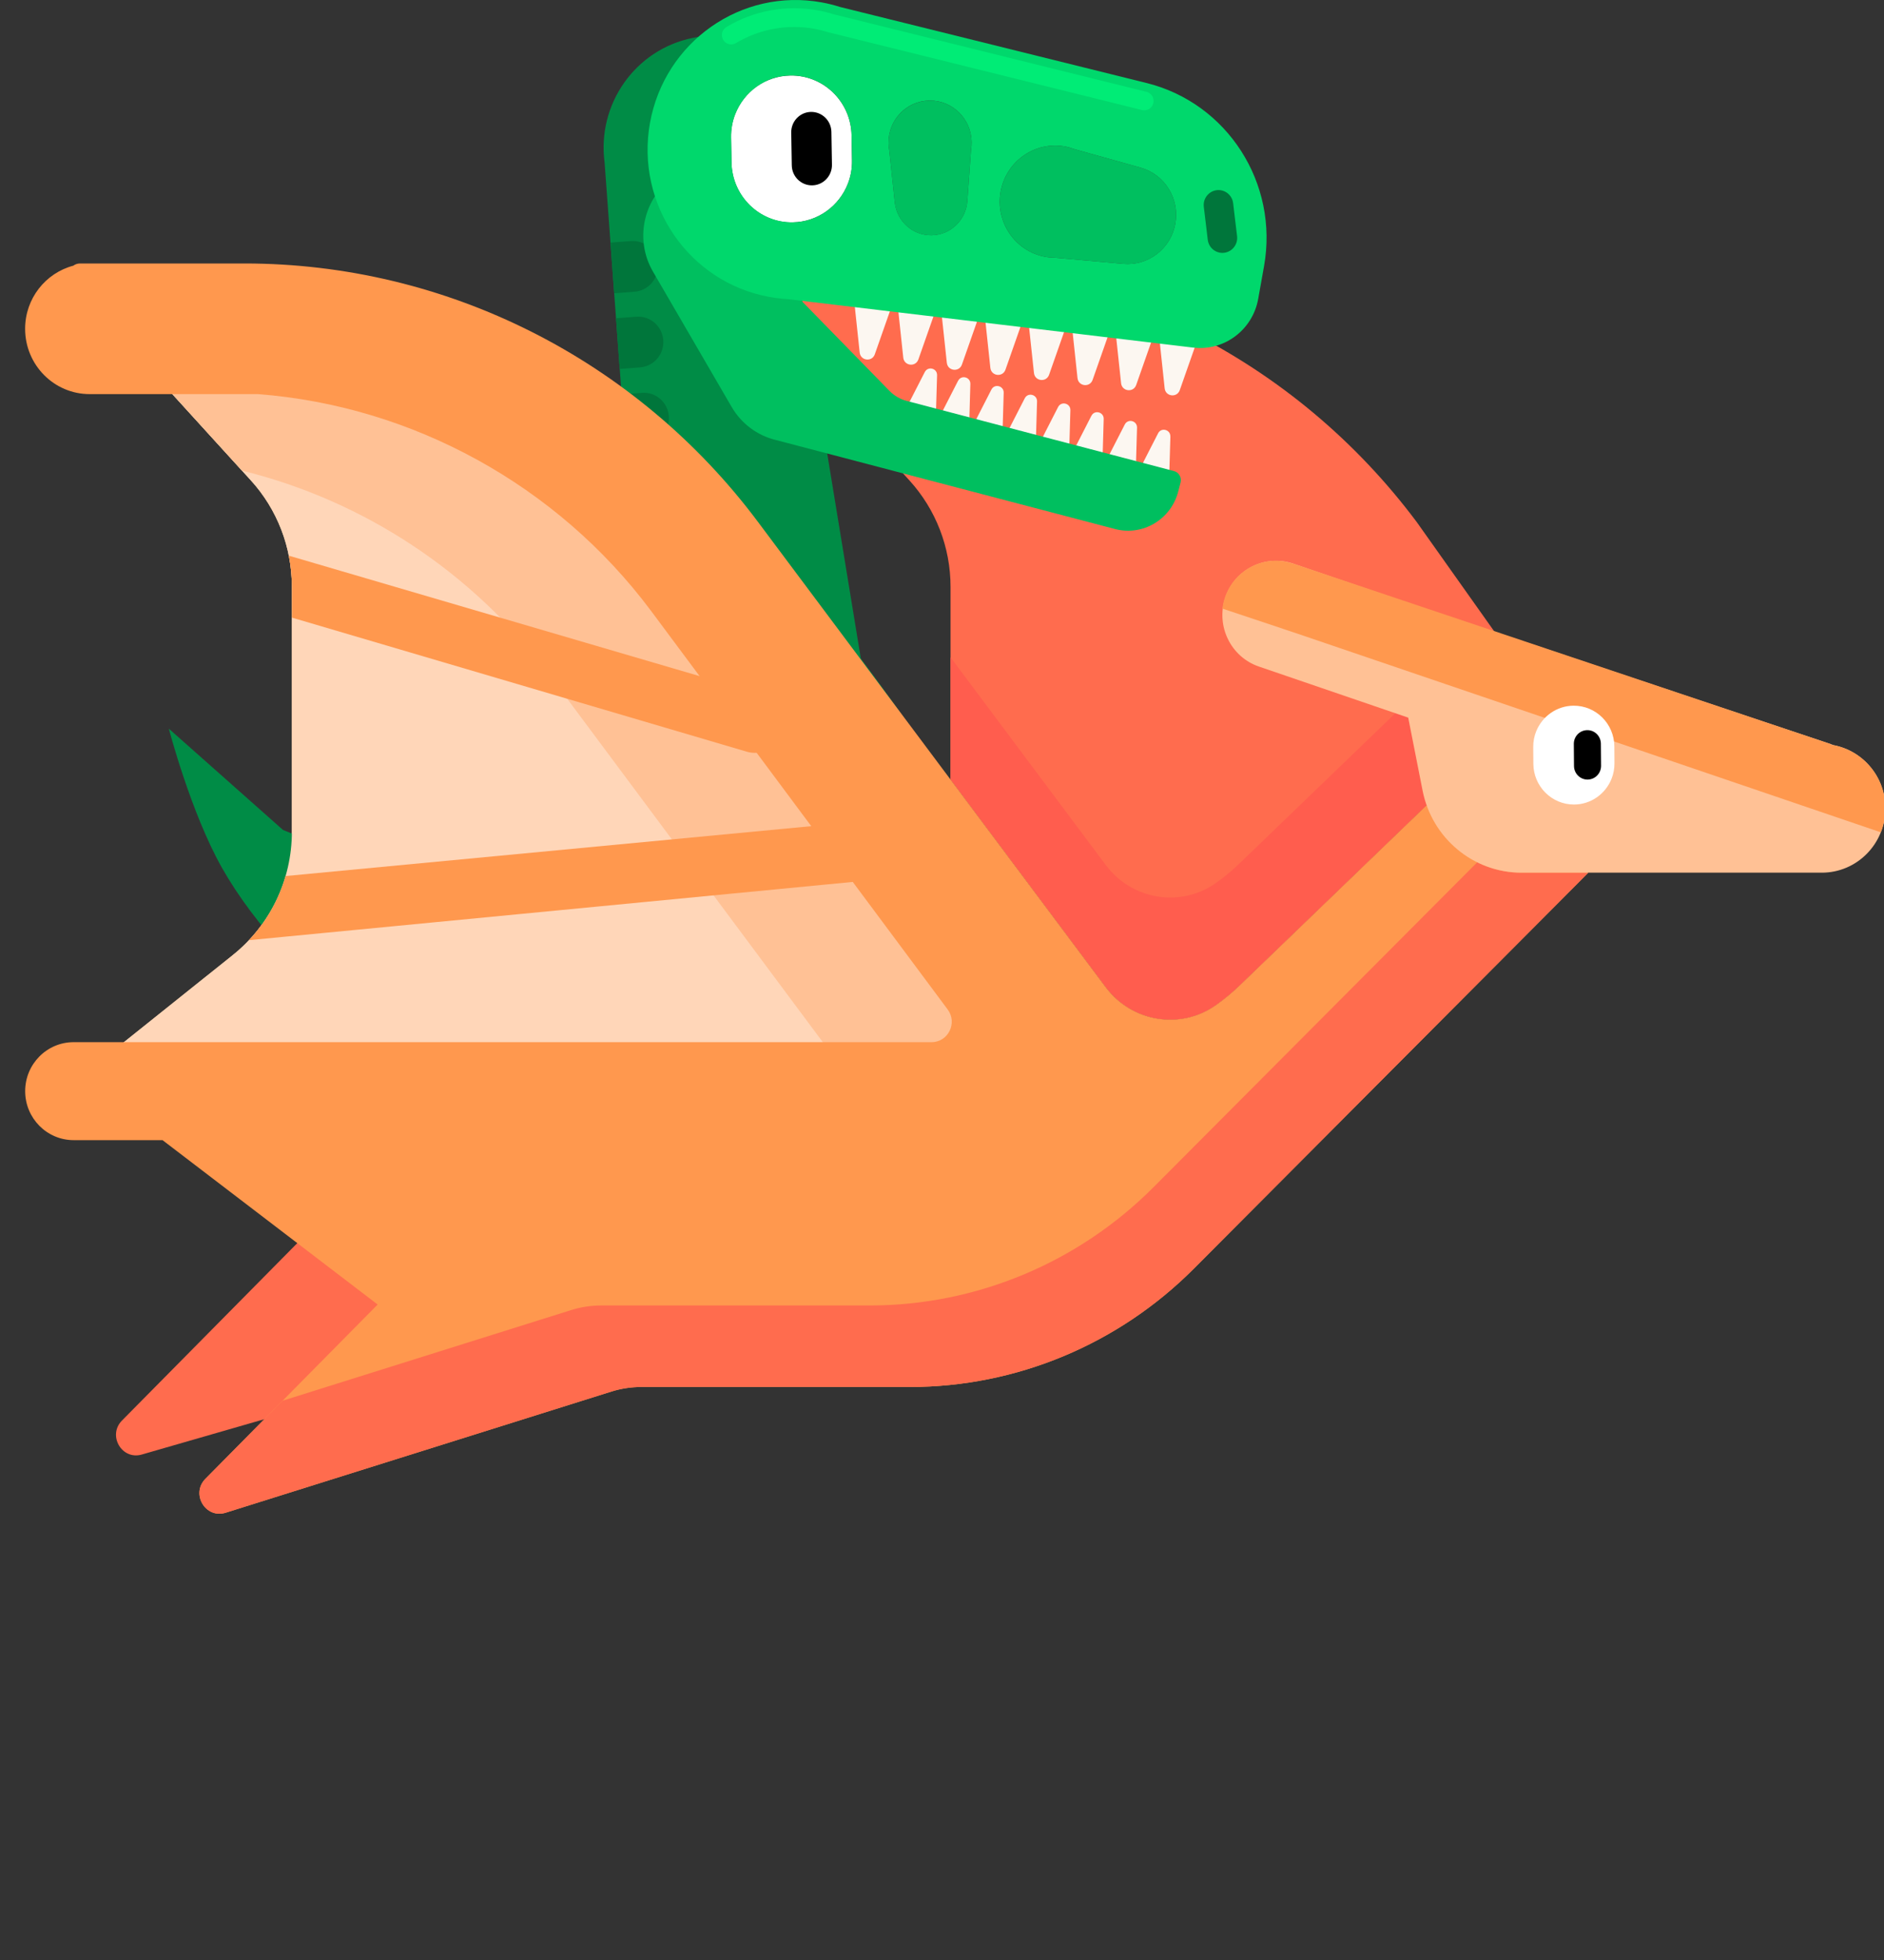 <svg width="75" height="78" viewBox="0 0 75 78" fill="none" xmlns="http://www.w3.org/2000/svg">
<rect x="0" y="0" width="75" height="78" fill="#333333" stroke="none"/>
<g clip-path="url(#clip0_48_338)">
<path d="M56.79 31.432L56.196 28.423L51.321 26.45C50.536 26.133 49.919 25.49 49.627 24.689L49.238 23.621L59.656 25.368L56.4 20.777C51.555 14.296 43.987 10.488 35.954 10.488H29.412C29.28 10.488 29.17 10.539 29.089 10.62C28.064 10.962 27.323 11.936 27.323 13.088C27.323 14.524 28.473 15.687 29.892 15.687H33.08L36.206 19.122C37.256 20.276 37.84 21.785 37.84 23.353V31.024L44.018 39.29C45.057 40.679 46.999 41.001 48.408 40.002C48.733 39.772 49.043 39.516 49.333 39.236L56.795 32.047L56.889 31.826C56.851 31.698 56.816 31.568 56.788 31.435L56.79 31.432Z" fill="#FF6C4E"/>
<path d="M56.633 31.463L56.057 28.54L55.584 28.349L49.334 34.37C49.043 34.65 48.735 34.906 48.409 35.136C47 36.136 45.057 35.813 44.019 34.424L37.84 26.158V31.022L44.019 39.287C45.057 40.676 47 40.998 48.409 39.999C48.733 39.769 49.043 39.514 49.334 39.233L56.796 32.045C56.729 31.857 56.673 31.665 56.633 31.465V31.463Z" fill="#FF5D4E"/>
<path d="M25.521 26.269L24.069 6.476C23.756 4.145 25.291 1.971 27.57 1.511L28.47 1.33C29.325 1.158 30.165 1.689 30.387 2.542L34.279 26.268H25.521V26.269Z" fill="#008C46"/>
<path d="M24.893 17.712L25.706 17.65C26.257 17.607 26.669 17.121 26.626 16.564C26.584 16.006 26.104 15.59 25.553 15.633L24.745 15.696L24.893 17.712Z" fill="#00763B"/>
<path d="M25.115 20.742L25.929 20.679C26.48 20.637 26.891 20.151 26.849 19.594C26.807 19.036 26.327 18.62 25.776 18.663L24.967 18.726L25.115 20.742Z" fill="#00763B"/>
<path d="M24.45 11.671L25.264 11.609C25.815 11.566 26.226 11.08 26.184 10.523C26.142 9.966 25.662 9.549 25.111 9.592L24.302 9.655L24.45 11.671Z" fill="#00763B"/>
<path d="M24.67 14.683L25.483 14.62C26.034 14.578 26.446 14.092 26.404 13.535C26.361 12.977 25.881 12.561 25.33 12.604L24.522 12.666L24.67 14.683Z" fill="#00763B"/>
<path d="M25.338 23.773L26.151 23.71C26.702 23.667 27.114 23.182 27.072 22.624C27.029 22.067 26.549 21.651 25.998 21.694L25.19 21.756L25.338 23.773Z" fill="#00763B"/>
<path d="M25.523 26.269L25.413 24.767L26.221 24.704C26.772 24.661 27.252 25.077 27.294 25.635C27.312 25.867 27.251 26.088 27.133 26.269H25.523Z" fill="#00763B"/>
<path d="M29.269 4.542C29.157 4.83 29.098 5.144 29.104 5.474L29.121 6.465C29.145 7.805 30.237 8.873 31.561 8.849C32.561 8.832 33.407 8.198 33.753 7.312C33.865 7.024 33.925 6.71 33.918 6.381L33.901 5.39C33.877 4.05 32.785 2.982 31.461 3.006C30.461 3.023 29.615 3.657 29.269 4.543V4.542Z" fill="white"/>
<path d="M31.52 6.582C31.528 7.028 31.892 7.384 32.334 7.376C32.775 7.369 33.127 7 33.119 6.553L33.097 5.249C33.089 4.802 32.725 4.447 32.283 4.454C31.842 4.462 31.49 4.831 31.498 5.277L31.52 6.582Z" fill="black"/>
<path d="M36.995 4.003C36.081 4.02 35.354 4.781 35.37 5.706C35.371 5.808 35.382 5.907 35.402 6.004L35.621 8.056C35.702 8.811 36.339 9.378 37.089 9.365C37.837 9.352 38.452 8.764 38.508 8.008L38.657 5.946C38.672 5.849 38.681 5.748 38.678 5.647C38.662 4.722 37.908 3.986 36.995 4.002V4.003Z" fill="#00BF5F"/>
<path d="M46.59 17.372C46.599 17.094 46.228 16.996 46.102 17.244L45.49 18.439L46.552 18.717L46.592 17.371L46.59 17.372Z" fill="#FCF7F1"/>
<path d="M44.775 16.895L44.163 18.09L45.225 18.368L45.264 17.022C45.273 16.744 44.903 16.646 44.776 16.893L44.775 16.895Z" fill="#FCF7F1"/>
<path d="M43.447 16.547L42.835 17.743L43.898 18.021L43.937 16.675C43.946 16.397 43.575 16.298 43.449 16.546L43.447 16.547Z" fill="#FCF7F1"/>
<path d="M42.121 16.199L41.509 17.395L42.571 17.673L42.611 16.326C42.619 16.048 42.249 15.95 42.122 16.198L42.121 16.199Z" fill="#FCF7F1"/>
<path d="M40.794 15.851L40.182 17.046L41.244 17.324L41.284 15.978C41.292 15.7 40.922 15.602 40.795 15.85L40.794 15.851Z" fill="#FCF7F1"/>
<path d="M39.466 15.504L38.855 16.699L39.917 16.977L39.956 15.631C39.965 15.353 39.594 15.255 39.468 15.502L39.466 15.504Z" fill="#FCF7F1"/>
<path d="M38.139 15.155L37.527 16.35L38.59 16.628L38.629 15.282C38.638 15.004 38.267 14.906 38.141 15.154L38.139 15.155Z" fill="#FCF7F1"/>
<path d="M36.814 14.807L36.202 16.002L37.264 16.28L37.304 14.934C37.312 14.656 36.942 14.558 36.815 14.806L36.814 14.807Z" fill="#FCF7F1"/>
<path d="M46.905 19.556C46.619 20.672 45.492 21.342 44.389 21.053L30.865 17.505C30.865 17.505 30.855 17.503 30.85 17.502C30.151 17.323 29.52 16.871 29.125 16.193L25.994 10.809C25.211 9.461 25.656 7.728 26.988 6.935L35.406 15.553C35.596 15.748 35.835 15.886 36.096 15.955L46.733 18.746C46.93 18.797 47.049 19.001 46.997 19.2L46.905 19.557V19.556Z" fill="#00BF5F"/>
<path d="M46.158 13.518L46.364 15.453C46.399 15.785 46.855 15.841 46.966 15.525L47.61 13.689L46.158 13.519V13.518Z" fill="#FCF7F1"/>
<path d="M34.223 14.028C34.258 14.36 34.714 14.415 34.825 14.1L35.469 12.264L34.017 12.094L34.223 14.029V14.028Z" fill="#FCF7F1"/>
<path d="M35.958 14.232C35.993 14.564 36.449 14.619 36.56 14.303L37.204 12.468L35.752 12.298L35.958 14.233V14.232Z" fill="#FCF7F1"/>
<path d="M37.692 14.436C37.727 14.768 38.183 14.823 38.294 14.507L38.938 12.672L37.485 12.502L37.692 14.437V14.436Z" fill="#FCF7F1"/>
<path d="M39.425 14.638C39.46 14.97 39.916 15.026 40.027 14.71L40.671 12.874L39.219 12.705L39.425 14.639V14.638Z" fill="#FCF7F1"/>
<path d="M41.161 14.842C41.195 15.174 41.652 15.229 41.763 14.914L42.407 13.078L40.954 12.908L41.161 14.843V14.842Z" fill="#FCF7F1"/>
<path d="M42.894 15.046C42.929 15.378 43.385 15.433 43.496 15.117L44.14 13.282L42.688 13.112L42.894 15.047V15.046Z" fill="#FCF7F1"/>
<path d="M44.629 15.248C44.664 15.58 45.12 15.636 45.231 15.32L45.875 13.484L44.422 13.315L44.629 15.249V15.248Z" fill="#FCF7F1"/>
<path d="M42.398 5.83C41.199 5.611 40.051 6.417 39.835 7.628C39.618 8.841 40.414 10.001 41.612 10.221C41.744 10.245 41.876 10.256 42.005 10.256L44.715 10.5C45.711 10.59 46.612 9.896 46.789 8.9C46.967 7.906 46.367 6.94 45.404 6.671L42.777 5.937C42.656 5.892 42.529 5.855 42.397 5.83H42.398Z" fill="#00BF5F"/>
<path d="M33.42 0.272L45.64 3.302C48.86 4.1 50.91 7.295 50.32 10.593L50.088 11.894C49.866 13.132 48.731 13.981 47.497 13.833L31.341 11.902C31.102 11.888 30.861 11.859 30.619 11.815C27.42 11.23 25.296 8.131 25.874 4.897C26.454 1.66 29.516 -0.489 32.715 0.096C32.957 0.14 33.192 0.199 33.421 0.271L33.42 0.272ZM29.12 6.464C29.144 7.804 30.236 8.872 31.56 8.848C32.56 8.831 33.406 8.197 33.752 7.311C33.864 7.023 33.923 6.708 33.917 6.38L33.9 5.389C33.876 4.049 32.784 2.981 31.46 3.005C30.46 3.022 29.614 3.656 29.268 4.542C29.156 4.83 29.097 5.145 29.103 5.474L29.12 6.466V6.464ZM35.402 6.003L35.621 8.055C35.702 8.809 36.339 9.377 37.089 9.364C37.837 9.35 38.452 8.763 38.508 8.007L38.657 5.945C38.672 5.848 38.681 5.747 38.678 5.645C38.662 4.721 37.908 3.985 36.995 4.001C36.081 4.017 35.354 4.779 35.37 5.703C35.371 5.805 35.382 5.904 35.402 6.001V6.003ZM41.612 10.221C41.744 10.245 41.876 10.256 42.005 10.256L44.715 10.5C45.711 10.589 46.612 9.896 46.789 8.9C46.967 7.906 46.367 6.94 45.404 6.671L42.777 5.937C42.655 5.892 42.529 5.855 42.397 5.83C41.198 5.611 40.05 6.417 39.834 7.628C39.617 8.841 40.413 10.001 41.611 10.221H41.612Z" fill="#00D86C"/>
<path d="M29.014 1.757C28.923 1.733 28.84 1.674 28.789 1.586C28.686 1.408 28.743 1.179 28.92 1.074C30.014 0.418 31.308 0.184 32.561 0.413C32.77 0.451 32.98 0.504 33.185 0.568L45.641 3.655C45.641 3.655 45.645 3.655 45.646 3.655C45.841 3.707 45.961 3.907 45.912 4.106C45.864 4.306 45.664 4.429 45.466 4.38L33 1.29C32.993 1.289 32.985 1.286 32.978 1.284C32.797 1.227 32.612 1.181 32.431 1.148C31.352 0.95 30.239 1.152 29.297 1.715C29.208 1.768 29.108 1.779 29.015 1.756L29.014 1.757Z" fill="#00EC76"/>
<path d="M49.247 9.398L49.168 8.743L49.09 8.087C49.051 7.761 48.758 7.529 48.436 7.568C48.114 7.608 47.884 7.904 47.922 8.229L48.001 8.885L48.079 9.54C48.117 9.866 48.411 10.099 48.733 10.06C49.055 10.02 49.285 9.724 49.247 9.398Z" fill="#00763B"/>
<path d="M15.278 51.898L11.95 49.355L4.857 56.53C4.271 57.123 4.848 58.115 5.644 57.885L10.839 56.387L15.277 51.898H15.278Z" fill="#FF6C4E"/>
<path d="M9.273 38.004L4.732 41.635H37.087C37.454 41.635 37.785 41.428 37.949 41.095C38.113 40.763 38.077 40.372 37.857 40.075L26.042 24.204C22.273 19.165 16.53 15.999 10.283 15.523H6.714L9.987 19.118C11.037 20.272 11.619 21.781 11.619 23.349V33.103C11.619 35.014 10.754 36.819 9.273 38.003V38.004Z" fill="#FED2A4"/>
<path d="M25.563 21.261L34.145 26.042C34.145 26.042 36.867 29.627 38.111 31.829C39.355 34.031 41.296 38.811 38 43.466C34.704 48.121 16.982 41.516 14.743 40.51C12.504 39.503 10.079 36.735 8.835 34.534C7.592 32.332 6.721 28.998 6.721 28.998L11.261 33.024C11.261 33.024 14.308 34.408 16.609 33.527C18.909 32.647 25.563 21.261 25.563 21.261Z" fill="#008C46"/>
<path d="M9.273 38.004L4.732 41.635H37.087C37.454 41.635 37.785 41.428 37.949 41.095C38.113 40.763 38.077 40.372 37.857 40.075L26.042 24.204C22.273 19.165 16.53 15.999 10.283 15.523H6.714L9.987 19.118C11.037 20.272 11.619 21.781 11.619 23.349V33.103C11.619 35.014 10.754 36.819 9.273 38.003V38.004Z" fill="#FFD6B8"/>
<path d="M37.857 40.075L26.042 24.204C22.274 19.165 16.53 15.999 10.283 15.523H6.714L9.632 18.728C14.481 19.922 18.817 22.77 21.863 26.844L32.875 41.635H37.089C37.456 41.635 37.786 41.428 37.951 41.095C38.115 40.763 38.08 40.372 37.858 40.075H37.857Z" fill="#FFC195"/>
<path d="M32.486 32.86L11.369 34.863C11.093 35.815 10.593 36.691 9.91 37.415L34.139 35.079L32.487 32.861L32.486 32.86Z" fill="#FF984E"/>
<path d="M28.11 26.983L11.496 22.113C11.576 22.517 11.619 22.931 11.619 23.349V24.578L29.72 29.912C29.829 29.945 29.938 29.96 30.047 29.96C30.134 29.96 30.22 29.946 30.303 29.927L28.11 26.983Z" fill="#FF984E"/>
<path d="M62.839 34.568H60.569C58.981 34.568 57.577 33.575 56.998 32.127L56.795 32.043L49.333 39.232C49.041 39.512 48.733 39.768 48.407 39.998C46.998 40.998 45.056 40.675 44.017 39.286L30.178 20.775C25.333 14.293 17.765 10.485 9.732 10.485H7.498C7.498 10.485 7.496 10.485 7.495 10.485H3.569C3.569 10.485 3.567 10.485 3.566 10.485H3.189C3.083 10.485 2.991 10.519 2.918 10.573C1.815 10.865 1 11.877 1 13.085C1 14.521 2.15 15.684 3.569 15.684H10.268C16.413 16.154 22.172 19.3 25.911 24.302L37.726 40.173C38.124 40.707 37.748 41.474 37.085 41.474H9.404H2.93C1.866 41.474 1.002 42.347 1.002 43.423C1.002 44.5 1.866 45.373 2.93 45.373H6.47L15.034 51.915L8.177 58.851C7.585 59.45 8.182 60.453 8.983 60.201L24.339 55.379C24.725 55.258 25.125 55.197 25.529 55.197H36.22C40.456 55.197 44.521 53.503 47.528 50.485L63.227 34.731L62.839 34.569V34.568Z" fill="#FF984E"/>
<path d="M58.807 34.315L45.925 47.242C42.917 50.26 38.853 51.953 34.617 51.953H23.926C23.523 51.953 23.122 52.015 22.736 52.136L11.249 55.743L8.177 58.85C7.585 59.449 8.182 60.452 8.983 60.2L24.339 55.378C24.725 55.257 25.125 55.196 25.529 55.196H36.22C40.456 55.196 44.521 53.502 47.528 50.484L63.228 34.731H60.571C59.942 34.731 59.343 34.581 58.808 34.315H58.807Z" fill="#FF6C4E"/>
<path d="M72.996 29.655C72.955 29.639 72.914 29.624 72.872 29.609L55.786 23.902L51.484 22.431C50.366 22.049 49.153 22.655 48.775 23.786C48.397 24.917 48.997 26.144 50.115 26.526L56.06 28.559L56.632 31.462C57.006 33.361 58.654 34.729 60.568 34.729H72.524C73.922 34.729 75.055 33.583 75.055 32.169C75.055 30.918 74.167 29.878 72.994 29.654L72.996 29.655Z" fill="#FFC195"/>
<path d="M74.873 33.124C74.99 32.829 75.056 32.507 75.056 32.17C75.056 30.879 74.111 29.814 72.882 29.638L72.872 29.609L51.486 22.431V22.436L51.469 22.431C50.351 22.049 49.139 22.655 48.761 23.786C48.712 23.93 48.681 24.076 48.664 24.22L51.599 25.2L69.743 31.376L74.873 33.123V33.124Z" fill="#FF984E"/>
<path d="M61.154 29.102C61.077 29.296 61.034 29.507 61.036 29.728L61.041 30.395C61.047 31.297 61.776 32.023 62.667 32.017C63.34 32.012 63.914 31.59 64.152 30.997C64.23 30.804 64.272 30.593 64.27 30.371L64.266 29.704C64.259 28.802 63.531 28.076 62.639 28.084C61.966 28.089 61.393 28.511 61.154 29.104V29.102Z" fill="white"/>
<path d="M62.659 30.483C62.661 30.784 62.904 31.026 63.201 31.024C63.499 31.022 63.738 30.776 63.736 30.475L63.729 29.597C63.727 29.296 63.484 29.054 63.187 29.057C62.889 29.059 62.65 29.305 62.652 29.605L62.659 30.483Z" fill="black"/>
</g>
<defs>
<clipPath id="clip0_48_338">
<rect width="75" height="78" fill="white"/>
</clipPath>
</defs>
</svg>
